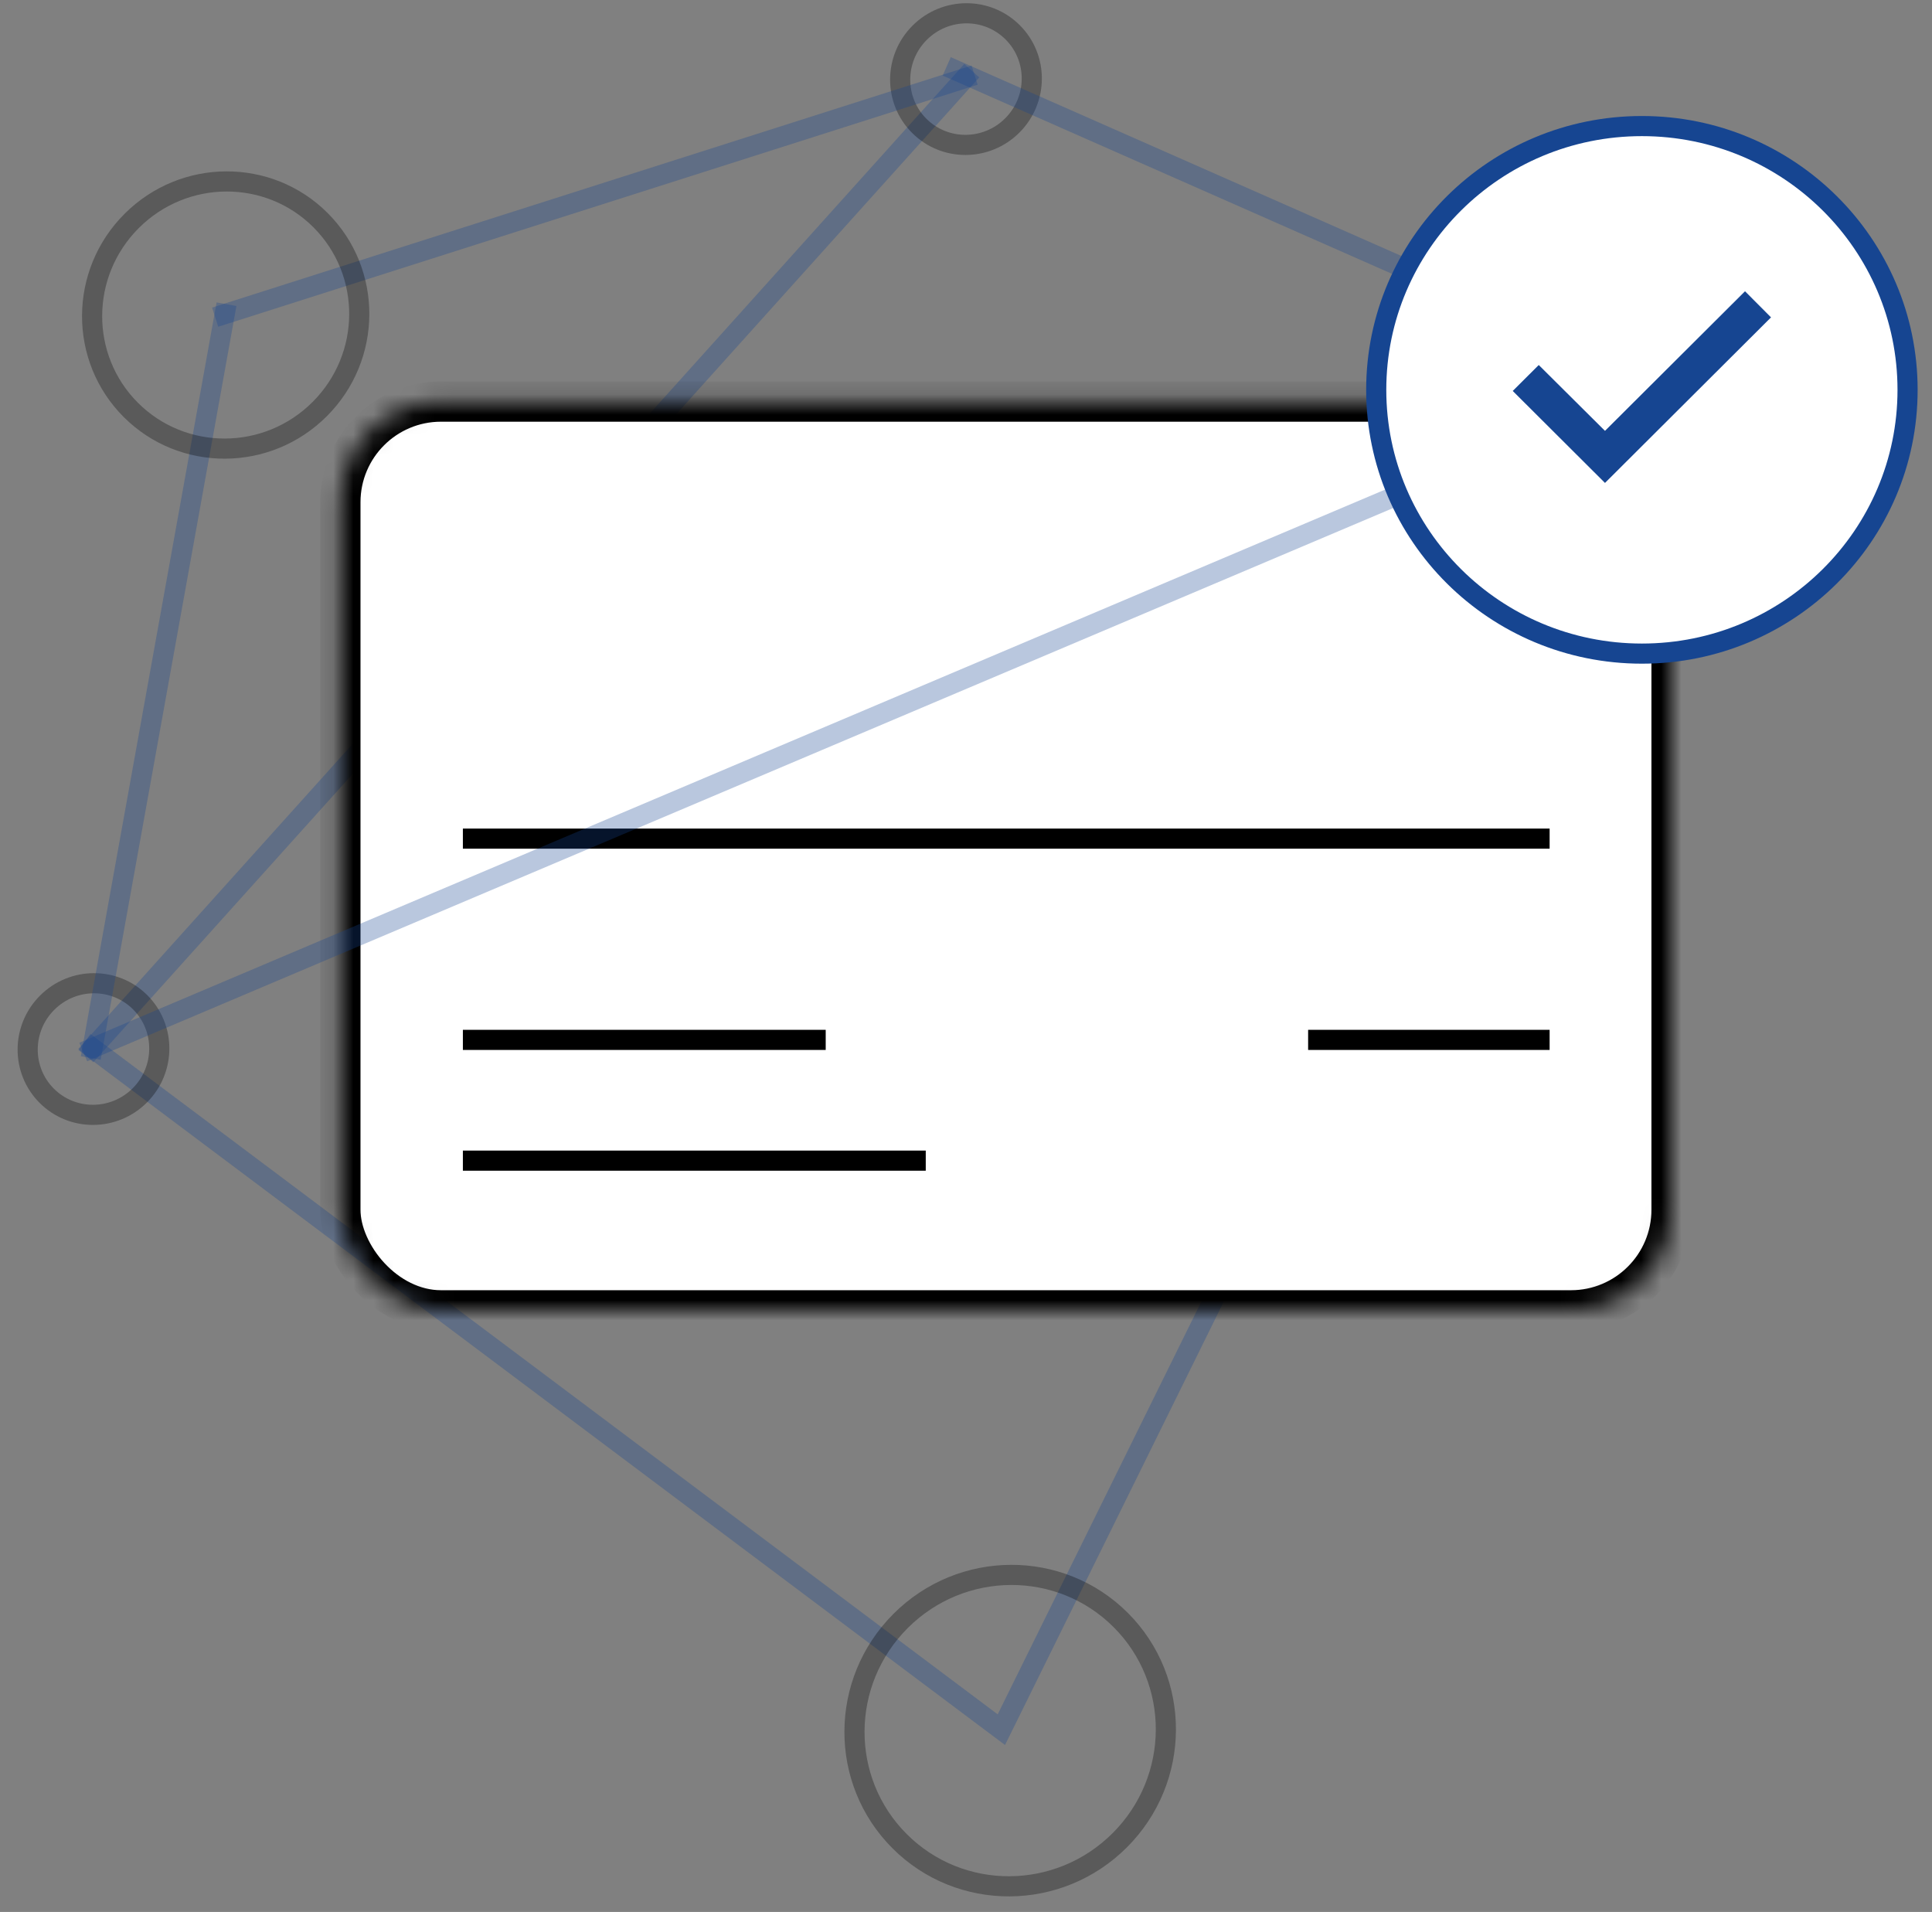 <?xml version="1.0" encoding="UTF-8" standalone="no"?>
<svg width="96px" height="95px" viewBox="0 0 96 95" version="1.1" xmlns="http://www.w3.org/2000/svg" xmlns:xlink="http://www.w3.org/1999/xlink">
    <rect x="0" y="0" width="96" height="95" fill="#808080" stroke="none"/>
    <!-- Generator: Sketch 39.1 (31720) - http://www.bohemiancoding.com/sketch -->
    <title>Group 44</title>
    <desc>Created with Sketch.</desc>
    <defs>
        <rect id="path-1" x="-7.8918533e-14" y="-7.16061514e-14" width="66.146" height="45.154" rx="5"></rect>
        <mask id="mask-2" maskContentUnits="userSpaceOnUse" maskUnits="objectBoundingBox" x="0" y="0" width="66.146" height="45.154" fill="white">
            <use xlink:href="#path-1"></use>
        </mask>
    </defs>
    <g id="Page-1" stroke="none" stroke-width="1" fill="none" fill-rule="evenodd">
        <g id="Group-44" transform="translate(0, -1)">
            <g id="Group-34">
                <path d="M4.598,53.077 L47.952,4.884" id="Line" stroke="#164591" stroke-linecap="square" opacity="0.3"></path>
                <polyline id="Line" stroke="#164591" stroke-linecap="square" opacity="0.3" points="4.598 53.077 49.757 86.943 81.598 22.405"></polyline>
                <g id="Group-29-Copy" transform="translate(16.124, 20.169)" stroke="#000000">
                    <g id="Group-28">
                        <g id="Group-27-Copy" transform="translate(33.614, 23.22) rotate(-180) translate(-33.614, -23.22) translate(0.293, 0.502)" stroke-width="2" fill="#FFFFFF">
                            <use id="Rectangle-10" mask="url(#mask-2)" xlink:href="#path-1"></use>
                        </g>
                        <path d="M7.376,22.5 L60.376,22.5" id="Line" stroke-linecap="square"></path>
                        <path d="M7.376,32.5 L24.405,32.5" id="Line-Copy-7" stroke-linecap="square"></path>
                        <path d="M7.376,38.5 L29.376,38.5" id="Line-Copy-8" stroke-linecap="square"></path>
                        <path d="M49.376,32.5 L60.376,32.5" id="Line-Copy-9" stroke-linecap="square"></path>
                    </g>
                </g>
                <ellipse id="Oval-6-Copy-5" stroke="#000000" opacity="0.3" transform="translate(47.999, 4.93) rotate(-45) translate(-47.999, -4.93) " cx="47.999" cy="4.93" rx="3.284" ry="3.256"></ellipse>
                <ellipse id="Oval-6-Copy-32" stroke="#000000" opacity="0.3" transform="translate(50.195, 86.989) rotate(-45) translate(-50.195, -86.989) " cx="50.195" cy="86.989" rx="7.77" ry="7.703"></ellipse>
                <ellipse id="Oval-6-Copy-7" stroke="#000000" opacity="0.3" transform="translate(4.645, 53.124) rotate(-45) translate(-4.645, -53.124) " cx="4.645" cy="53.124" rx="3.284" ry="3.256"></ellipse>
                <path d="M47.5,4.5 L81.5,19.5" id="Line" stroke="#164591" stroke-linecap="square" opacity="0.3"></path>
                <path d="M81.5,20.5 L4.598,53.077" id="Line" stroke="#164591" stroke-linecap="square" opacity="0.3"></path>
                <path d="M4.598,53.077 L11.167,16.607" id="Line" stroke="#164591" stroke-linecap="square" opacity="0.3"></path>
                <path d="M11.167,16.607 L47.952,4.884" id="Line" stroke="#164591" stroke-linecap="square" opacity="0.3"></path>
                <ellipse id="Oval-6-Copy-31" stroke="#000000" opacity="0.3" transform="translate(11.214, 16.653) rotate(-45) translate(-11.214, -16.653) " cx="11.214" cy="16.653" rx="6.666" ry="6.609"></ellipse>
            </g>
            <g id="Group-Copy-6" transform="translate(68.384, 7.264)">
                <g id="Group-4">
                    <ellipse id="Oval-2-Copy-2" stroke="#164591" fill="#FFFFFF" cx="13.201" cy="13.106" rx="13.201" ry="13.106"></ellipse>
                    <g id="ic_check_circle_black_24px-(3)" transform="translate(6.6, 8.043)" fill="#164591">
                        <g id="Group">
                            <polygon id="Shape" points="4.767 9.688 0.183 5.118 1.476 3.829 4.767 7.101 11.725 0.165 13.017 1.462"></polygon>
                        </g>
                    </g>
                </g>
            </g>
        </g>
    </g>
</svg>